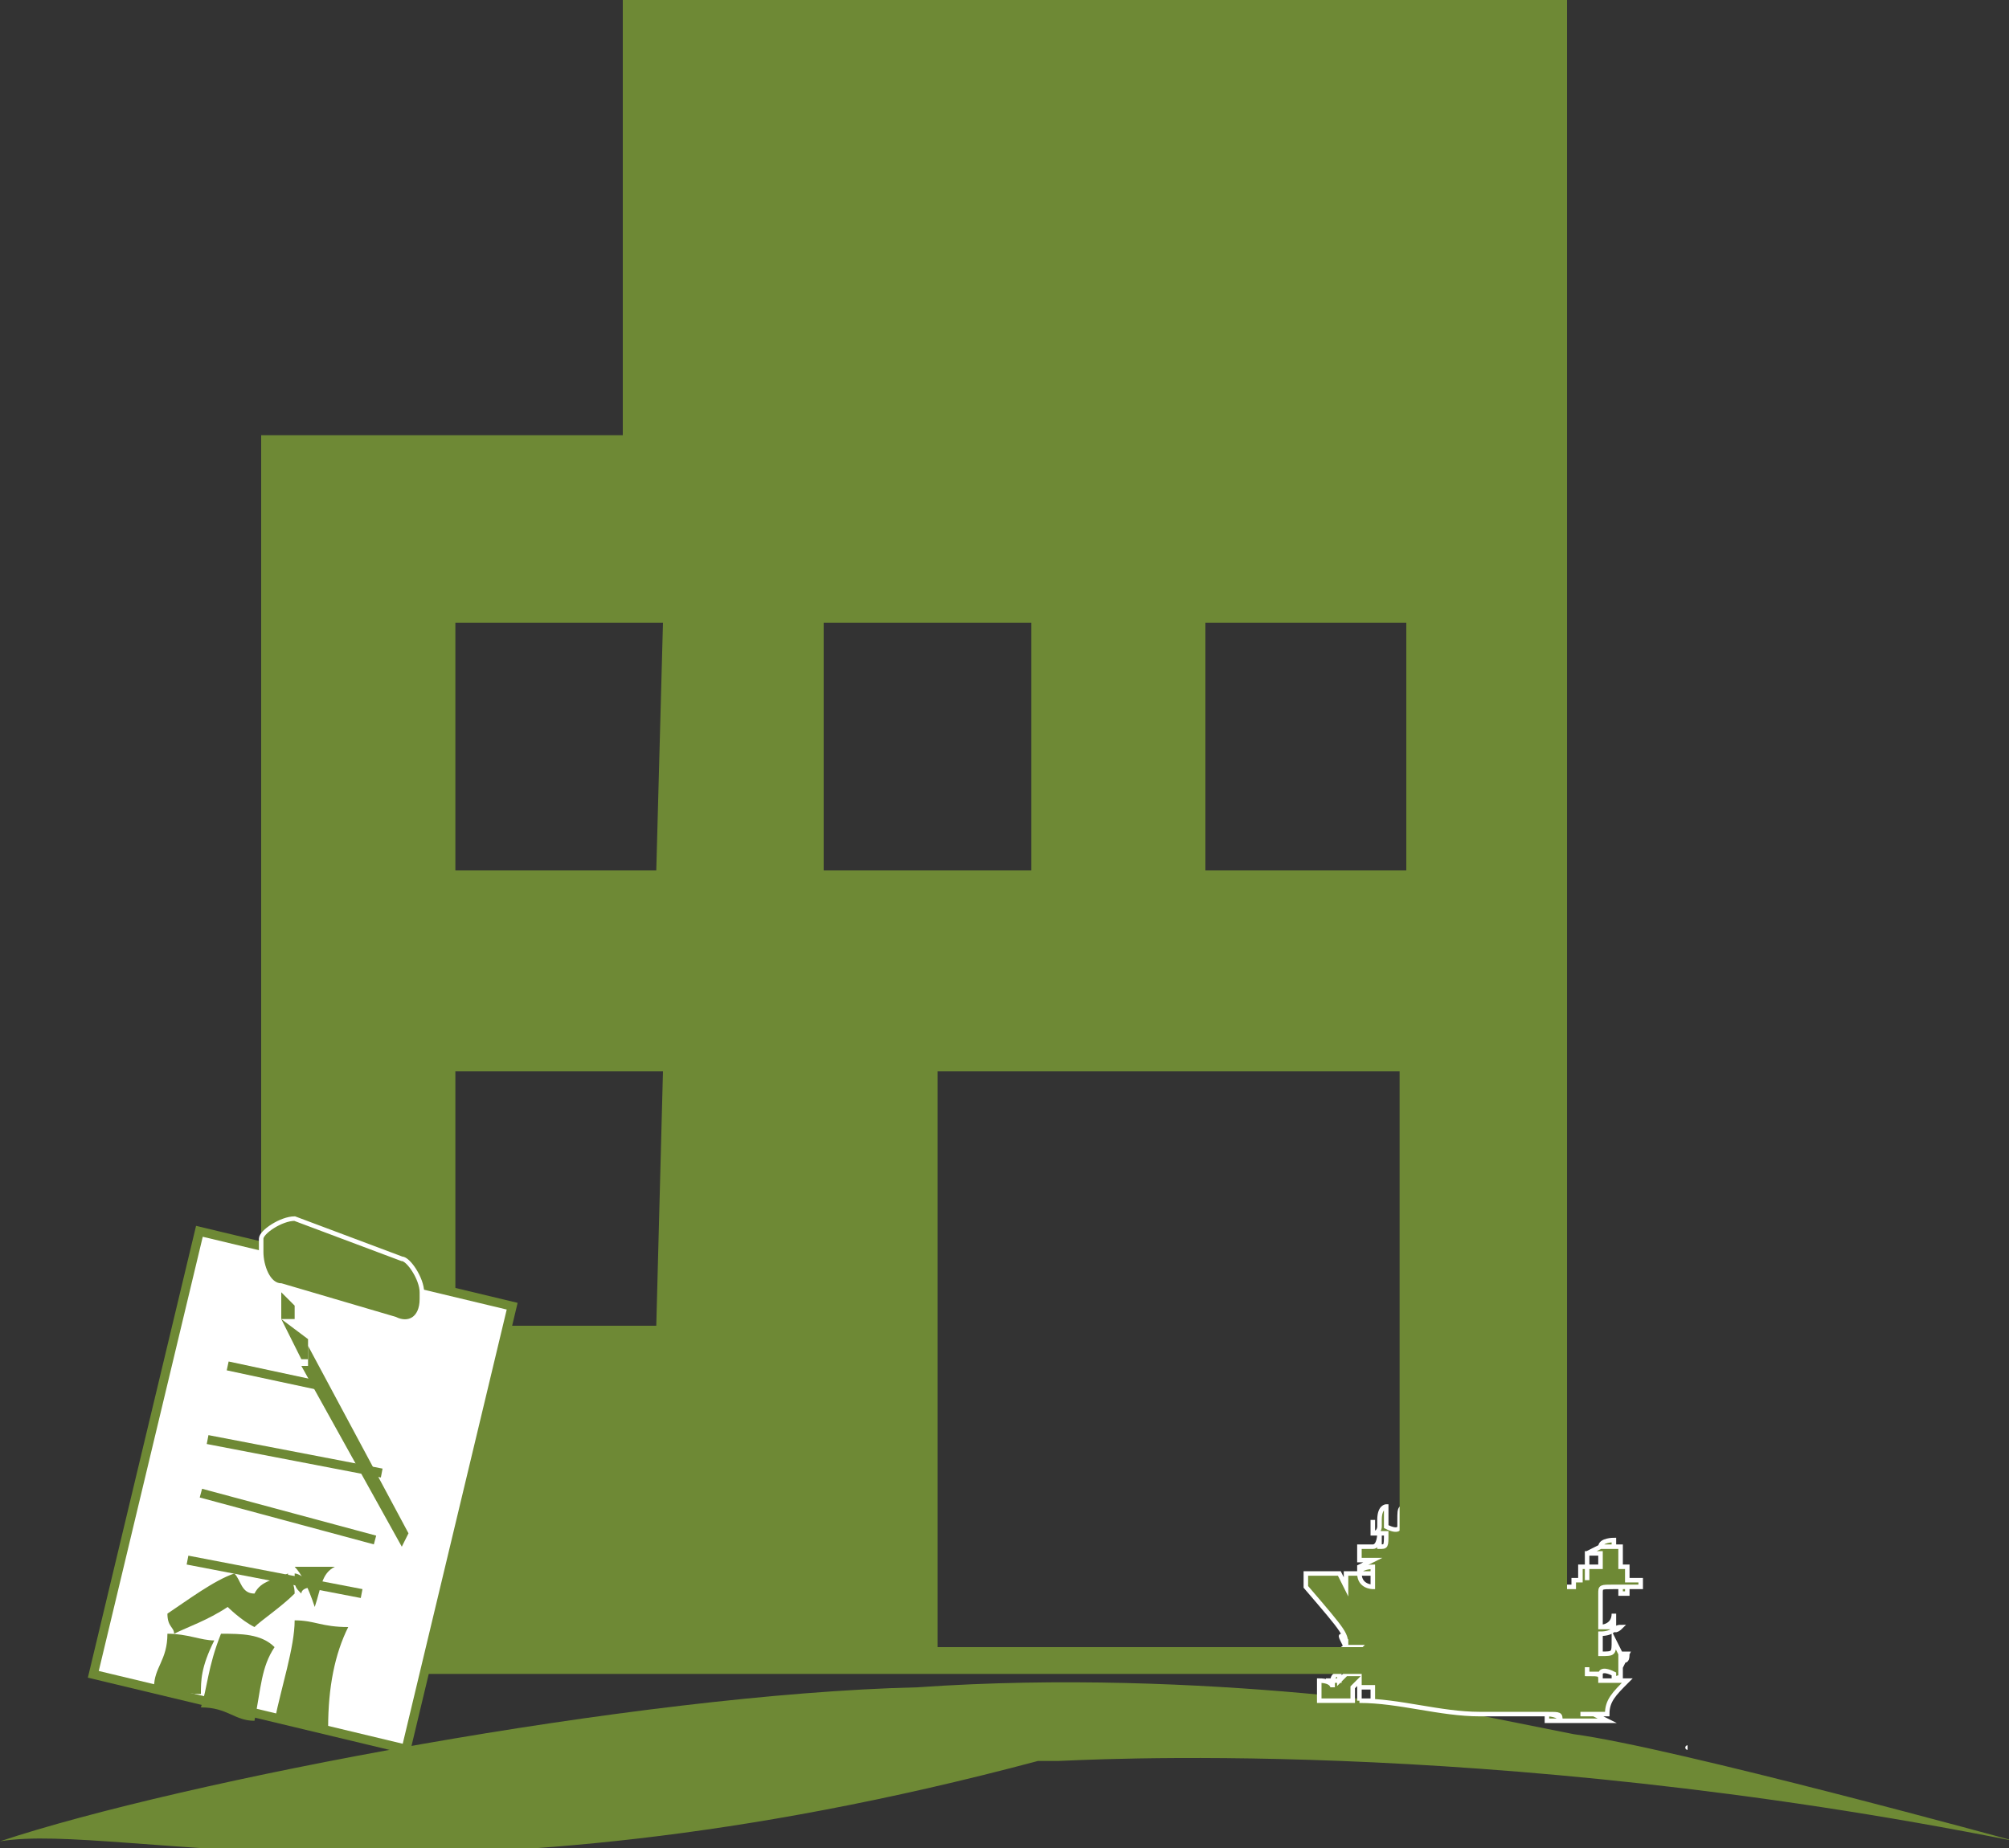 <?xml version="1.0" encoding="utf-8"?>
<!-- Generator: Adobe Illustrator 19.2.1, SVG Export Plug-In . SVG Version: 6.00 Build 0)  -->
<svg version="1.1" id="Calque_1" xmlns="http://www.w3.org/2000/svg" xmlns:xlink="http://www.w3.org/1999/xlink" x="0px" y="0px"
	 viewBox="0 0 30 27.6" style="enable-background:new 0 0 30 27.6;" xml:space="preserve">
<rect x="0" y="0" width="30" height="27.6" fill="#333333" stroke="none"/>
<style type="text/css">
	.st0{fill:#6E8935;}
	.st1{fill:#FFFFFF;}
	.st2{fill:#6E8935;stroke:#FFFFFF;stroke-width:6.758385e-002;stroke-miterlimit:10;}
	.st3{fill:none;}
	.st4{fill:#FFFFFF;stroke:#6E8935;stroke-width:0.135;stroke-miterlimit:10;}
	.st5{fill:none;stroke:#6E8935;stroke-width:0.135;stroke-miterlimit:10;}
</style>
<path class="st0" d="M13.7,25.2c-4.2,0.1-11,1.4-13.7,2.3l0,0c1.8-0.3,6.5,1.2,15.5-1.2h0.3c0.2,0,6.3-0.4,14.3,1.2
	c0,0-5.1-1.4-6.6-1.6c-1.5-0.3-1.5-0.3-1.5-0.3S18,24.9,13.7,25.2z"/>
<rect x="12.3" y="2.7" class="st1" width="3.1" height="3.8"/>
<rect x="18" y="2.7" class="st1" width="3.2" height="3.8"/>
<path class="st2" d="M20.1,24.6C20.1,24.8,20,24.8,20.1,24.6c-0.1,0.2-0.1,0.2-0.3,0.2l0,0l0,0c0,0,0,0,0.2,0.2l0,0l0,0
	c0,0,0,0,0,0.1l0,0c0,0,0,0-0.2,0l0,0l0,0l0,0c0,0,0,0,0.2,0l0,0l0,0c0,0,0,0,0-0.1l0,0l0,0l0,0c0,0,0,0,0-0.2c0,0,0,0.2,0,0l0,0
	c0,0,0,0,0.1,0l0,0H20l0,0l0,0l0,0l0,0l0,0l0,0c0,0,0,0,0,0.2l0,0l0,0c0,0,0,0,0-0.2l0,0C20,24.8,20,24.8,20.1,24.6
	c-0.1,0-0.1,0.2,0,0.2C20.1,24.8,20.1,24.8,20.1,24.6L20.1,24.6h0.2l0,0c0,0.2,0,0.2,0,0.2l0,0l0,0v0.2c0,0,0,0-0.2,0l-0.1,0.1l0,0
	v-0.1l0,0l0,0l0,0c0,0-0.1,0-0.1,0.1v0.1c0,0,0-0.1-0.2-0.1l0,0v0.1c0,0,0,0,0,0.2l0,0l0,0h0.2l0,0l0,0l0,0l0,0l0,0
	c0.1,0,0.1,0,0.3,0l0,0l0,0c0,0,0,0,0-0.2l0.1-0.1c0,0,0,0,0,0.1l0,0v0.2l0,0l0,0l0,0c0,0,0,0,0-0.2l0,0l0,0l0,0l0,0l0,0l0,0
	c0,0,0,0,0-0.1l0,0l0,0l0,0l0,0l0,0l0,0l0,0c0,0,0,0,0,0.1c0,0,0,0,0.2,0l0,0l0,0c0,0,0,0,0,0.2l0,0l0,0l0,0c0,0,0,0-0.2,0l0,0l0,0
	l0,0c0.6,0,1.2,0.2,1.8,0.2c0.1,0,0.3,0,0.4,0l0,0c0,0,0,0,0.2,0l0,0l0,0h0.1H23c0,0,0,0,0.1,0l0,0c0,0,0.2,0,0.2,0.1l0,0l0,0l0,0
	l0,0l0,0l0,0c0,0,0,0-0.2,0l0,0l0,0l0,0c0,0,0,0,0-0.1l0,0l0,0c0.2,0,0.2,0,0.2,0.1l0,0l0,0h0.1c0,0,0,0,0.2,0l0,0h0.1l0,0l0,0l0,0
	l0,0l0,0c0,0,0,0,0.2,0c0,0,0,0,0.1,0l0,0l0,0l0,0l0,0l0,0l0,0l0,0c0,0,0,0-0.2-0.1l0,0h-0.2l0,0l0,0c0,0,0,0,0.2,0c0,0,0,0,0.2,0
	l0,0l0,0l0,0c0-0.2,0.1-0.3,0.3-0.5l0,0c0,0,0,0-0.1,0l0,0l0,0l0,0c0,0,0-0.1-0.1,0l0,0c0,0,0,0-0.2,0c0,0,0,0,0-0.1v0.1l0,0
	c0-0.1,0-0.1-0.2-0.1c0,0,0,0,0-0.1l0,0l0,0v0.1l0,0l0,0l0,0c0,0,0,0,0.2,0l0,0l0,0l0,0l0,0l0,0l0,0l0,0l0,0c0,0,0-0.1,0.2,0
	c0,0,0,0,0,0.1c0,0,0,0,0.1,0l0,0l0,0c0,0,0,0,0-0.1l0,0c0,0,0,0,0-0.1l0,0l0,0l0,0c0-0.2,0.1,0,0.1-0.2h-0.1l0,0l0,0c0,0,0,0,0,0.2
	l0,0c0,0,0-0.2,0.1-0.2l0,0l0,0l0,0l0,0l0,0l0,0l0,0l0,0l0,0l0,0l0,0c0,0,0,0-0.1,0.2l0,0l0,0l0,0l0,0l0,0v-0.2l0,0l0,0l0,0
	c0,0,0,0-0.1-0.2c0,0.2,0,0.2-0.2,0.2v-0.2l0,0l0,0c0,0,0,0,0-0.1c0.2,0,0.2-0.1,0.3-0.1c0,0-0.1,0.1-0.1,0h-0.2c0,0,0.2,0,0.2-0.2
	l0,0l0,0l0,0c0,0,0,0,0,0.2h-0.2l0,0l0,0V24l0,0l0,0c0,0,0,0,0-0.2c0-0.1,0-0.1,0.2-0.1c0,0,0,0,0.1,0l0,0l0,0l0,0v0.1l0,0l0,0l0,0
	l0,0l0,0c0,0,0,0,0.1,0c0,0,0,0,0-0.1c-0.1,0-0.1,0-0.1,0l0,0l0,0h0.1c0,0,0,0,0.2,0l0,0l0,0c0,0,0,0,0-0.1l0,0l0,0l0,0l0,0l0,0l0,0
	l0,0l0,0l0,0l0,0l0,0l0,0l0,0h-0.2l0,0l0,0v-0.2h-0.1c0,0,0,0,0-0.2c0,0,0,0,0-0.1l0,0c0,0,0,0-0.1,0v-0.1c0,0-0.2,0-0.2,0.1
	c0,0,0,0,0.2,0l0,0c0,0,0,0-0.2,0c0,0,0,0-0.2,0.1c0,0,0,0,0,0.2l0,0l0,0v-0.2l0,0c0,0,0,0,0.2,0v0.2c0,0,0,0-0.2,0c0,0,0,0,0,0.2
	l0,0l0,0l0,0l0,0l0,0v-0.2c0,0,0,0-0.1,0c0,0,0,0,0.1,0l0,0l0,0l0,0h-0.1v0.2c0,0,0,0-0.1,0l0,0l0,0l0,0l0,0l0,0c0,0.1,0,0.1,0,0.1
	l0,0h-0.2c0,0,0-0.1-0.2-0.1c0,0,0,0.1-0.1,0.1l0,0l0,0l0,0h0.1c0,0,0,0,0-0.1c0,0,0,0,0-0.2c0,0,0,0,0-0.2l0,0c0,0,0,0,0-0.1
	c0,0,0,0,0-0.1c0,0,0,0,0-0.2l0,0v-0.2c0,0,0,0-0.1,0v0.2c0,0-0.1,0-0.1-0.2l0,0l0,0c0,0,0,0,0-0.1c0,0,0,0-0.2,0l0,0
	c0,0-0.2,0-0.2-0.1l0,0c0,0,0,0,0-0.2l0,0l0,0l0,0V22l0,0c0-0.1,0-0.1-0.1,0l0,0l0,0l0,0l0,0l0,0l0,0l0,0l0,0l0,0l0,0c0,0,0,0-0.1,0
	l0,0l0,0l0,0l0,0v0.2l0,0l0,0c0,0,0,0-0.2,0l0,0V22c0,0,0,0.2-0.2,0.2l0,0l0,0l0,0l0,0c0,0.2,0,0.2,0,0.2v-0.2l0,0l0,0l0,0v0.2l0,0
	v-0.2c0,0,0,0-0.1,0V22c0,0,0,0,0-0.1l0,0c0,0,0,0-0.1,0V22l0,0v-0.1l0,0c0,0,0,0,0,0.1l0,0v0.2l0,0l0,0l0,0c0,0,0,0-0.2,0
	c0,0,0,0,0,0.2l0,0l0,0c0,0,0,0,0.2,0l0,0c0,0,0,0,0,0.1l0,0l0,0c0,0,0,0-0.2,0c0,0.1,0,0.1-0.2,0c0,0,0-0.1,0,0l0,0
	c0,0,0-0.1-0.1-0.1c0,0,0,0,0,0.1l0,0c0,0-0.1,0-0.1,0.1l0,0v-0.1c-0.2,0-0.2,0-0.2,0.2v0.1c0,0,0,0.1-0.2,0c0,0,0,0,0-0.1
	c0,0,0,0,0-0.2l0,0c0,0-0.1,0-0.1,0.2v0.1l0,0l0,0l0,0c0,0,0,0.1-0.1,0.1v-0.1c0,0,0,0,0-0.1l0,0c0,0,0,0,0,0.1l0,0l0,0l0,0
	c0,0,0,0,0,0.1l0,0l0,0c0,0,0,0,0.1,0h0.1l0,0c0,0.2,0,0.2-0.1,0.2l0,0l0,0l0,0l0,0l0,0c0,0,0,0,0-0.2c0,0,0,0.2-0.1,0.2h-0.2l0,0
	l0,0l0,0l0,0l0,0l0,0l0,0v0.2c0,0,0,0,0.2,0c0,0,0,0-0.2,0.1c0,0,0,0,0,0.1l0,0l0,0l0,0l0,0l0,0l0,0c0,0,0,0,0.2,0l0,0l0,0l0,0
	c0,0,0,0,0-0.1l0,0l0,0l0,0c0,0-0.2,0-0.2,0.1c0,0,0,0,0.2,0v0.2c0,0-0.2,0-0.2-0.2l0,0l0,0l0,0h-0.2v0.2l0,0l0,0l-0.1-0.2l0,0l0,0
	c0,0,0,0-0.1,0c0,0,0,0-0.2,0l0,0c0,0,0,0-0.2,0l0,0l0,0c0,0,0,0,0,0.2l0,0C20.1,24.4,20.1,24.4,20.1,24.6L20.1,24.6
	C20.1,24.4,20.1,24.6,20.1,24.6c0-0.1,0-0.1,0-0.1l0,0l0,0l0,0C20,24.4,20,24.4,20.1,24.6C20,24.6,20,24.6,20.1,24.6L20.1,24.6
	L20.1,24.6L20.1,24.6c0.2,0,0.2,0,0.2,0l0,0C20.1,24.8,20.1,24.8,20.1,24.6z M25.2,26.1L25.2,26.1L25.2,26.1L25.2,26.1L25.2,26.1
	C25.1,26.1,25.1,26.1,25.2,26.1z M20.3,24.8L20.3,24.8L20.3,24.8L20.3,24.8L20.3,24.8z"/>
<g>
	<rect x="6.8" y="9.3" class="st3" width="3.1" height="3.8"/>
	<rect x="18" y="9.3" class="st3" width="3.2" height="3.8"/>
	<rect x="12.3" y="9.3" class="st3" width="3.1" height="3.8"/>
	<path class="st0" d="M9.3,0v6.5H3.9v18.5h19.5v-0.5V0H9.3z M9.8,19.8h-3V16h3.1L9.8,19.8L9.8,19.8z M9.8,13h-3V9.3h3.1L9.8,13
		L9.8,13z M12.3,9.3h3.1V13h-3.1V9.3z M20.7,24.6h-3.5l0,0l0,0H14V16h3.5v-0.3V16h3.4v8.5H20.7z M21,13h-3V9.3h3V13z"/>
</g>
<rect x="1.2" y="19.9" transform="matrix(0.233 -0.973 0.973 0.233 -18.249 21.537)" class="st4" width="6.8" height="4.8"/>
<path class="st2" d="M5.9,19.7l-1.7-0.5c-0.2,0-0.3-0.3-0.3-0.5v-0.2c0-0.1,0.3-0.3,0.5-0.3L6,18.8c0.1,0,0.3,0.3,0.3,0.5v0.1
	C6.3,19.7,6.1,19.8,5.9,19.7z"/>
<line class="st5" x1="3.4" y1="20.4" x2="4.8" y2="20.7"/>
<line class="st5" x1="3.1" y1="21.5" x2="5.7" y2="22"/>
<line class="st5" x1="3" y1="22.3" x2="5.6" y2="23"/>
<line class="st5" x1="2.8" y1="23.3" x2="5.4" y2="23.8"/>
<polygon class="st0" points="4.2,19.3 4.4,19.5 4.4,19.7 4.2,19.7 "/>
<path class="st0" d="M4.2,19.7L4.2,19.7L4.2,19.7L4.6,20c0,0,0,0,0,0.1l0,0l0,0l0,0l0,0v0.2l0,0H4.5C4.5,20.3,4.2,19.7,4.2,19.7z"/>
<path class="st0" d="M6,23.1l-1.5-2.7h0.1v-0.2l0,0l0,0l0,0c0,0,0,0,0-0.1l1.5,2.8L6,23.1z"/>
<path class="st0" d="M4.4,24.2c0.3,0,0.4,0.1,0.8,0.1c-0.2,0.4-0.3,0.9-0.3,1.5c-0.3,0-0.4-0.1-0.8-0.1C4.2,25.2,4.4,24.6,4.4,24.2z
	"/>
<path class="st0" d="M4.1,24.6c-0.2,0.3-0.2,0.6-0.3,1.1c-0.3,0-0.4-0.2-0.8-0.2c0.1-0.3,0.1-0.6,0.3-1.1
	C3.6,24.4,3.9,24.4,4.1,24.6z"/>
<path class="st0" d="M3.8,24.3C3.6,24.2,3.4,24,3.4,24c-0.3,0.2-0.6,0.3-0.8,0.4c0-0.1-0.1-0.1-0.1-0.3c0.3-0.2,0.7-0.5,1-0.6
	c0.1,0.1,0.1,0.3,0.3,0.3c0.1-0.2,0.3-0.2,0.5-0.3c0,0.1,0.1,0.1,0.1,0.3C4.2,24,3.9,24.2,3.8,24.3z"/>
<path class="st0" d="M2.3,25.2c0-0.3,0.2-0.4,0.2-0.8c0.3,0,0.5,0.1,0.7,0.1C3,24.9,3,25.1,3,25.3C2.7,25.3,2.6,25.2,2.3,25.2z"/>
<path class="st0" d="M4.4,23.4c0.1,0,0.4,0,0.6,0c-0.2,0.1-0.2,0.3-0.3,0.6C4.6,23.7,4.5,23.5,4.4,23.4z"/>
<path class="st0" d="M4.4,23.5L4.4,23.5c0.1,0,0.3,0.2,0.3,0.2s-0.2,0-0.2,0.1C4.4,23.7,4.4,23.7,4.4,23.5z"/>
</svg>
